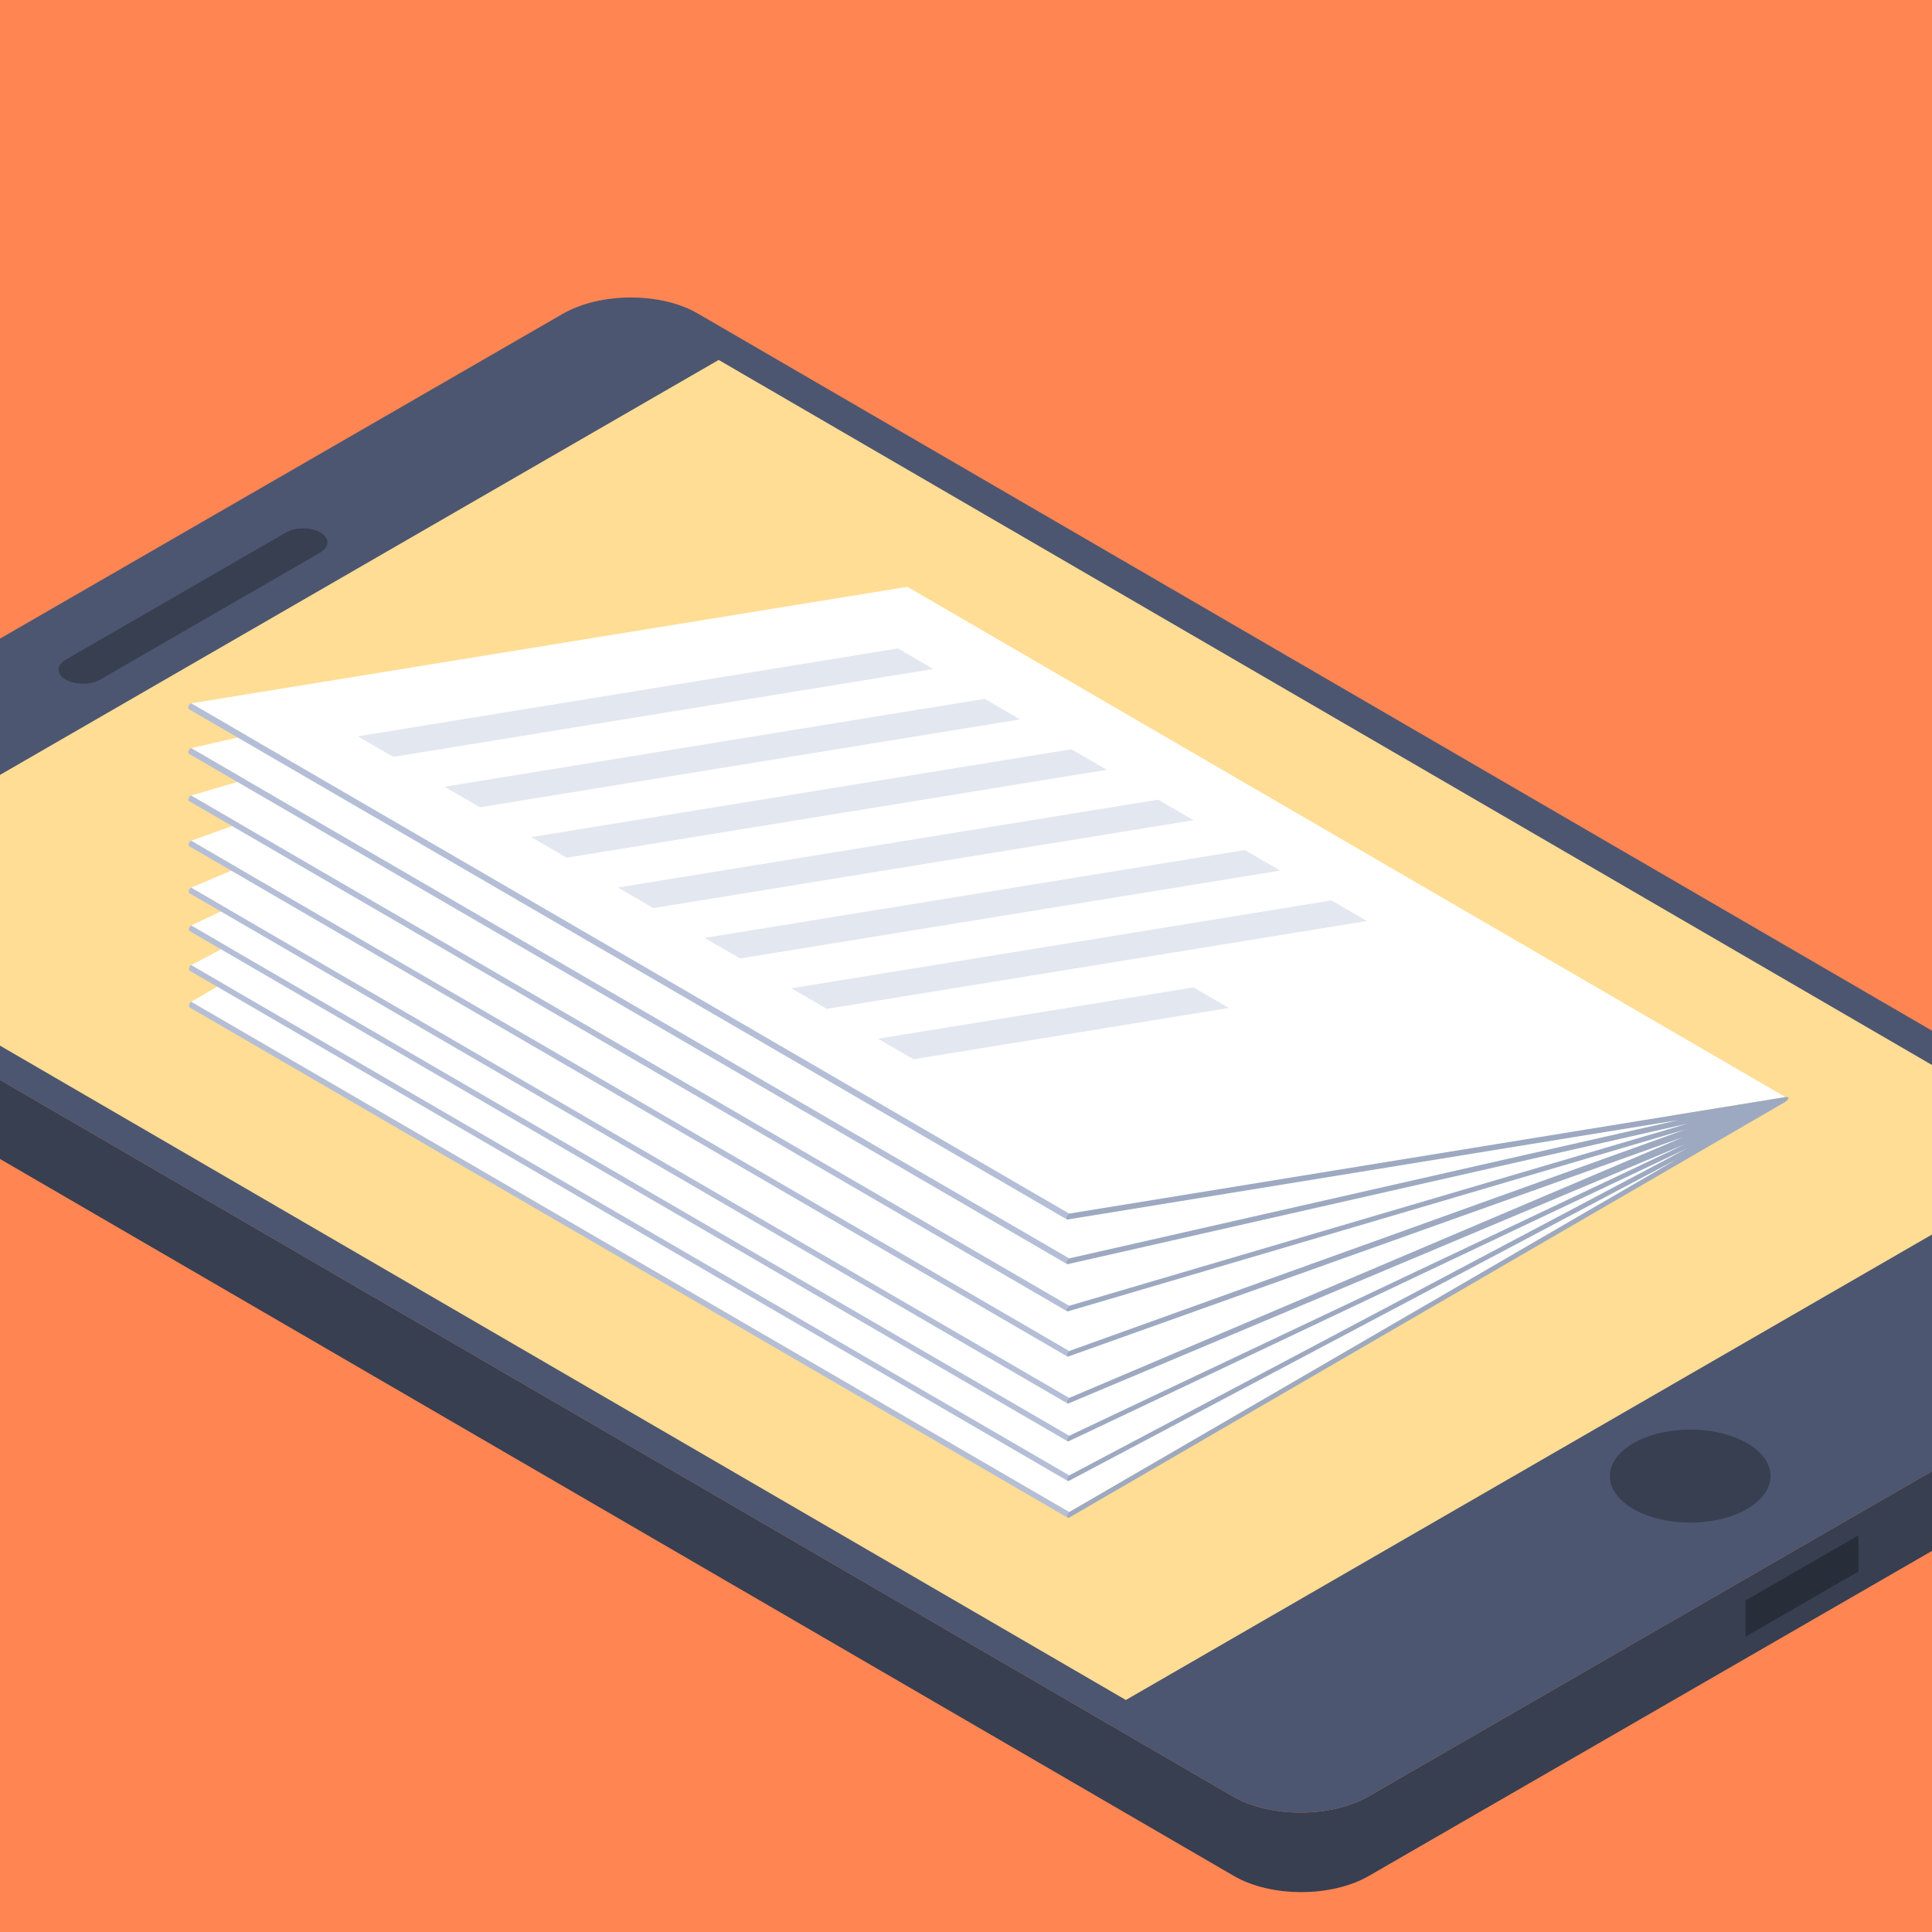 <svg width="270" height="270" viewBox="0 0 270 270" fill="none" xmlns="http://www.w3.org/2000/svg">
<rect x="0" y="0" width="270" height="270" fill="#808080" stroke="none"/>
<g clip-path="url(#clip0)">
<rect width="270" height="270" fill="#FF8552"/>
<path d="M-43.764 125.483L172.281 251.049C177.481 254.066 186.023 254.066 191.268 251.049L313.635 180.423C318.881 177.36 318.881 172.439 313.681 169.422L97.59 43.857C92.391 40.792 83.895 40.837 78.649 43.857L-43.717 114.48C-48.963 117.545 -49.009 122.466 -43.764 125.483Z" fill="#4C5671"/>
<path d="M9.186 92.191C7.853 92.961 7.846 94.193 9.171 94.963C10.495 95.733 12.652 95.75 13.986 94.98L44.752 77.217C46.086 76.447 46.093 75.18 44.768 74.411C43.444 73.641 41.286 73.658 39.953 74.428L9.186 92.191Z" fill="#373F51"/>
<path d="M228.275 201.69C223.888 204.223 223.894 208.347 228.252 210.879C232.611 213.412 239.73 213.429 244.117 210.896C248.533 208.347 248.527 204.223 244.169 201.69C239.811 199.157 232.691 199.14 228.275 201.69Z" fill="#373F51"/>
<path d="M-47.663 120.052L-47.617 131.132C-47.617 133.081 -46.317 135.078 -43.717 136.563L172.374 262.128C177.573 265.191 186.115 265.191 191.361 262.128L313.727 191.502C316.327 189.972 317.674 187.975 317.674 185.978L317.581 174.853C317.581 176.896 316.281 178.891 313.635 180.423L191.268 251.049C186.023 254.066 177.481 254.066 172.281 251.049L-43.764 125.484C-46.363 123.999 -47.663 122.002 -47.663 120.052Z" fill="#373F51"/>
<path d="M259.712 214.569L259.726 219.614L243.945 228.725L243.931 223.68L259.712 214.569Z" fill="#272E3A"/>
<path d="M290.449 160.719L100.436 50.302L-32.655 127.149L157.342 237.576L290.449 160.719Z" fill="#FFDD94"/>
<path d="M234.417 161.965L111.71 90.655L26.716 140.004L149.424 211.314L234.417 161.965Z" fill="white"/>
<path d="M235.882 160.436L113.174 89.126L26.721 134.876L149.428 206.186L235.882 160.436Z" fill="white"/>
<path d="M235.519 159.883L112.811 88.573L26.716 129.338L149.424 200.648L235.519 159.883Z" fill="white"/>
<path d="M235.254 158.902L112.547 87.592L26.711 124.053L149.419 195.363L235.254 158.902Z" fill="white"/>
<path d="M235.543 157.844L112.835 86.534L26.714 117.496L149.422 188.806L235.543 157.844Z" fill="white"/>
<path d="M235.943 157L113.236 85.69L26.709 111.177L149.417 182.487L235.943 157Z" fill="white"/>
<path d="M234.543 156.536L111.835 85.226L26.713 104.552L149.421 175.862L234.543 156.536Z" fill="white"/>
<path d="M249.514 153.318L126.807 82.008L26.708 98.291L149.416 169.601L249.514 153.318Z" fill="white"/>
<path d="M149.416 169.601C149.149 169.735 149.004 169.972 149.005 170.174C149.005 170.359 149.086 170.451 149.207 170.428L234.543 156.536L149.421 175.862C149.161 175.996 149.019 176.225 149.02 176.429C149.02 176.603 149.101 176.695 149.232 176.666L235.944 157L149.417 182.487C149.172 182.613 149.035 182.846 149.036 183.042C149.036 183.216 149.127 183.302 149.258 183.261L235.543 157.844L149.422 188.806C149.191 188.931 149.05 189.162 149.051 189.367C149.051 189.528 149.152 189.621 149.293 189.574L235.254 158.902L149.419 195.363C149.218 195.477 149.077 195.713 149.078 195.919C149.078 196.104 149.189 196.19 149.34 196.126L235.519 159.883L149.424 200.647C149.233 200.757 149.092 200.996 149.093 201.197C149.093 201.394 149.214 201.486 149.375 201.404L235.883 160.436L149.429 206.186C149.239 206.295 149.108 206.528 149.108 206.718C149.109 206.948 149.24 207.035 149.401 206.942L234.417 161.965L149.424 211.314C149.253 211.412 149.122 211.649 149.123 211.845C149.124 212.1 149.255 212.186 149.426 212.087L249.496 153.988C249.878 153.675 249.948 153.576 249.948 153.484C249.827 153.299 249.696 153.283 249.515 153.318L149.416 169.601Z" fill="#9DA9C1"/>
<path d="M26.517 140.798L149.225 212.108C149.162 212.072 149.123 211.983 149.123 211.846C149.122 211.649 149.252 211.412 149.423 211.314L26.716 140.004C26.545 140.102 26.415 140.34 26.415 140.536C26.415 140.674 26.454 140.762 26.517 140.798Z" fill="#B4BED7"/>
<path d="M26.499 135.649L149.207 206.959C149.147 206.924 149.109 206.842 149.108 206.718C149.108 206.528 149.239 206.295 149.429 206.186L26.721 134.876C26.531 134.985 26.4 135.218 26.4 135.408C26.401 135.532 26.439 135.614 26.499 135.649Z" fill="#B4BED7"/>
<path d="M26.48 130.104L149.187 201.414C149.129 201.38 149.093 201.304 149.093 201.197C149.092 200.996 149.232 200.757 149.423 200.648L26.715 129.338C26.524 129.447 26.384 129.686 26.385 129.887C26.385 129.994 26.421 130.07 26.48 130.104Z" fill="#B4BED7"/>
<path d="M26.461 124.817L149.169 196.127C149.113 196.094 149.078 196.022 149.078 195.919C149.077 195.713 149.218 195.477 149.419 195.363L26.711 124.053C26.51 124.167 26.369 124.403 26.37 124.609C26.37 124.712 26.405 124.784 26.461 124.817Z" fill="#B4BED7"/>
<path d="M26.435 118.256L149.143 189.566C149.086 189.532 149.051 189.461 149.051 189.367C149.05 189.163 149.191 188.931 149.421 188.806L26.714 117.496C26.483 117.621 26.342 117.853 26.343 118.057C26.343 118.152 26.378 118.222 26.435 118.256Z" fill="#B4BED7"/>
<path d="M26.417 111.943L149.125 183.253C149.07 183.221 149.036 183.147 149.036 183.042C149.035 182.846 149.172 182.613 149.417 182.487L26.709 111.177C26.465 111.303 26.328 111.536 26.328 111.732C26.328 111.837 26.362 111.911 26.417 111.943Z" fill="#B4BED7"/>
<path d="M26.404 105.342L149.112 176.652C149.054 176.618 149.021 176.54 149.02 176.429C149.02 176.225 149.162 175.996 149.421 175.862L26.714 104.552C26.454 104.686 26.312 104.915 26.312 105.119C26.313 105.23 26.346 105.308 26.404 105.342Z" fill="#B4BED7"/>
<path d="M26.392 99.103L149.1 170.413C149.041 170.379 149.005 170.297 149.005 170.174C149.004 169.972 149.149 169.735 149.416 169.601L26.708 98.291C26.441 98.425 26.296 98.662 26.297 98.864C26.297 98.987 26.333 99.069 26.392 99.103Z" fill="#B4BED7"/>
<path d="M125.492 90.621L50.008 102.901L54.949 105.776L130.433 93.496L125.492 90.621Z" fill="#E3E7F0"/>
<path d="M137.609 97.665L62.122 109.945L67.069 112.817L142.55 100.54L137.609 97.665Z" fill="#E3E7F0"/>
<path d="M149.727 104.708L74.24 116.986L79.187 119.864L154.674 107.58L149.727 104.708Z" fill="#E3E7F0"/>
<path d="M161.844 111.752L86.357 124.03L91.305 126.904L166.792 114.624L161.844 111.752Z" fill="#E3E7F0"/>
<path d="M173.962 118.796L98.476 131.073L103.423 133.948L178.91 121.668L173.962 118.796Z" fill="#E3E7F0"/>
<path d="M186.08 125.837L110.593 138.117L115.54 140.992L191.027 128.711L186.08 125.837Z" fill="#E3E7F0"/>
<path d="M166.791 137.99L122.713 145.161L127.66 148.033L171.732 140.865L166.791 137.99Z" fill="#E3E7F0"/>
</g>
<defs>
<clipPath id="clip0">
<rect width="270" height="270" fill="white"/>
</clipPath>
</defs>
</svg>
